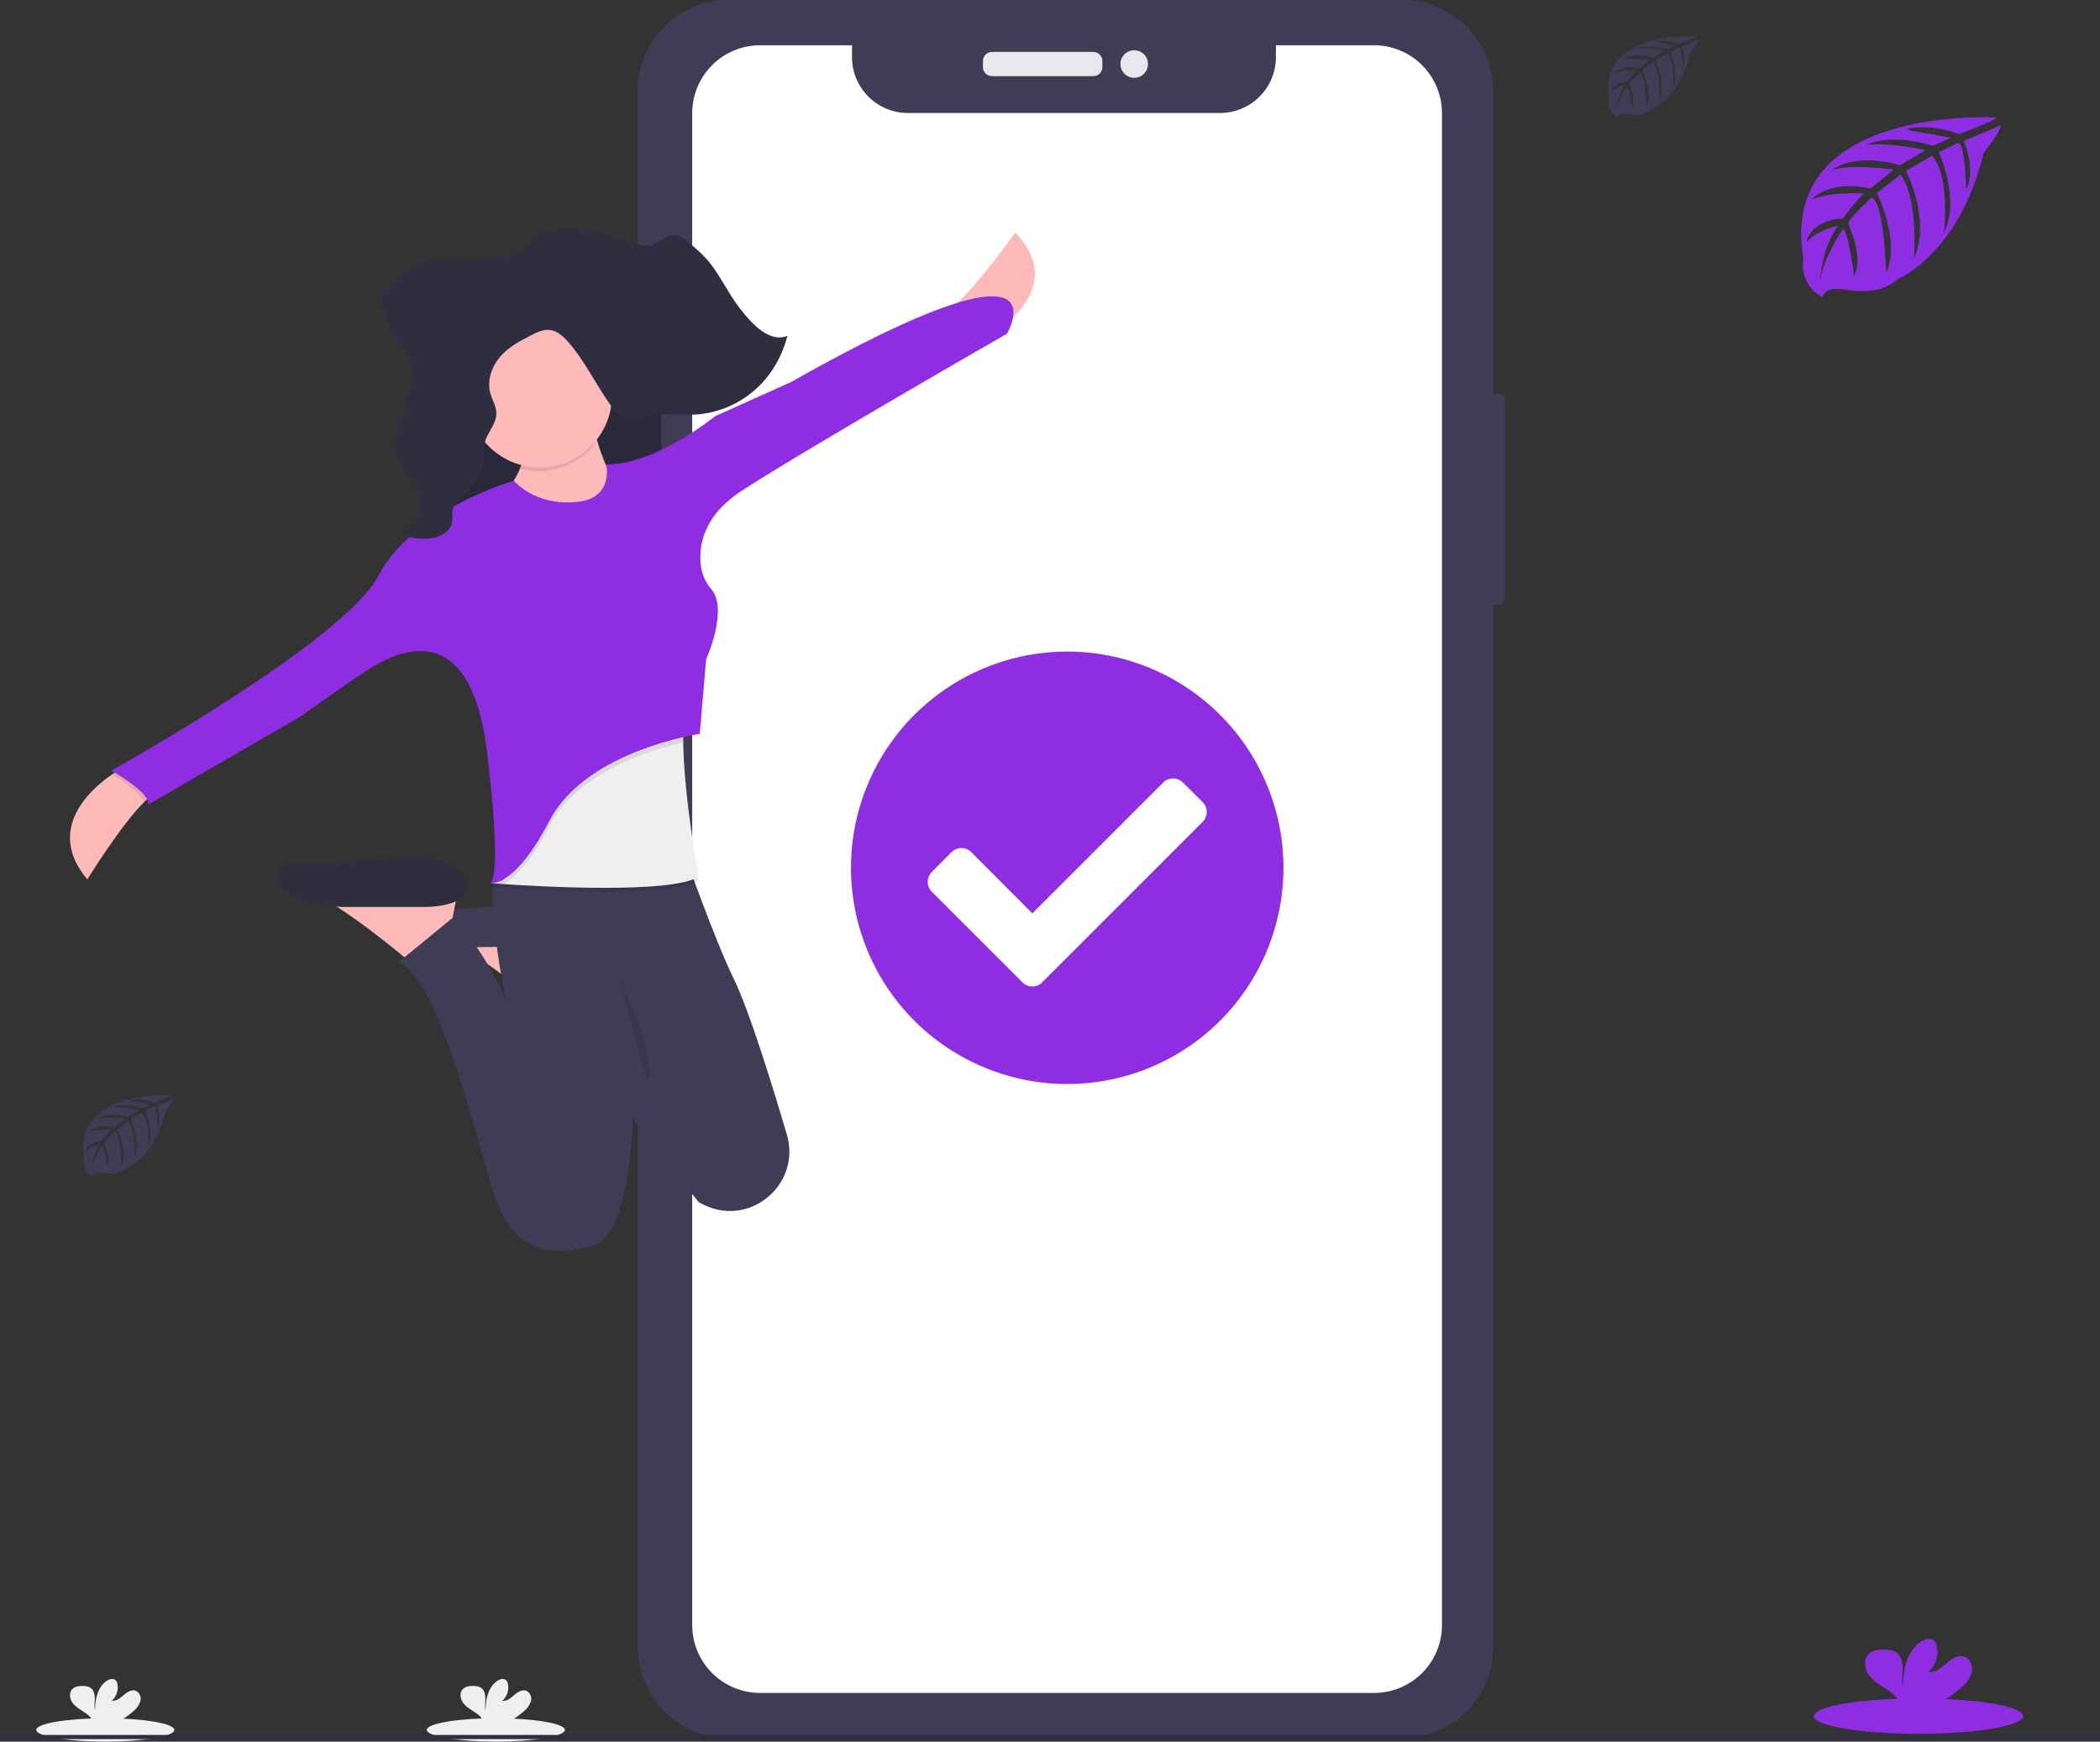 <svg width="903" height="749" viewBox="0 0 903 749" fill="none" xmlns="http://www.w3.org/2000/svg">
<rect x="0" y="0" width="903" height="749" fill="#333333" stroke="none"/>
<g clip-path="url(#clip0)">
<path d="M644.799 169.558H638.385C637.12 169.558 636.095 170.583 636.095 171.848V257.872C636.095 259.137 637.12 260.162 638.385 260.162H644.799C646.064 260.162 647.089 259.137 647.089 257.872V171.848C647.089 170.583 646.064 169.558 644.799 169.558Z" fill="#3F3D56"/>
<path d="M603.036 0H313.238C291.704 0 274.248 17.456 274.248 38.99V708.465C274.248 729.999 291.704 747.455 313.238 747.455H603.036C624.57 747.455 642.026 729.999 642.026 708.465V38.99C642.026 17.456 624.57 0 603.036 0Z" fill="#3F3D56"/>
<path d="M590.837 19.469H548.649V24.544C548.649 27.703 548.027 30.831 546.817 33.749C545.608 36.668 543.836 39.319 541.601 41.552C539.367 43.785 536.714 45.556 533.795 46.764C530.876 47.972 527.748 48.593 524.589 48.591H390.42C387.261 48.593 384.133 47.972 381.214 46.764C378.295 45.556 375.642 43.785 373.408 41.552C371.173 39.319 369.401 36.668 368.192 33.749C366.982 30.831 366.36 27.703 366.36 24.544V19.469H326.86C319.113 19.469 311.684 22.546 306.206 28.024C300.728 33.502 297.651 40.931 297.651 48.678V698.828C297.651 706.575 300.728 714.004 306.206 719.482C311.684 724.96 319.113 728.037 326.86 728.037H590.837C598.584 728.037 606.013 724.96 611.491 719.482C616.969 714.004 620.046 706.575 620.046 698.828V48.728C620.053 44.888 619.302 41.084 617.837 37.535C616.372 33.985 614.222 30.759 611.509 28.042C608.796 25.324 605.573 23.168 602.026 21.697C598.479 20.226 594.677 19.469 590.837 19.469Z" fill="white"/>
<path d="M470.149 22.322H426.532C424.395 22.322 422.662 24.055 422.662 26.192V28.875C422.662 31.012 424.395 32.745 426.532 32.745H470.149C472.286 32.745 474.019 31.012 474.019 28.875V26.192C474.019 24.055 472.286 22.322 470.149 22.322Z" fill="#E6E8EC"/>
<path d="M487.706 33.453C490.975 33.453 493.625 30.803 493.625 27.534C493.625 24.265 490.975 21.615 487.706 21.615C484.437 21.615 481.787 24.265 481.787 27.534C481.787 30.803 484.437 33.453 487.706 33.453Z" fill="#E6E8EC"/>
<path d="M460.383 452.477C498.807 452.477 529.956 421.328 529.956 382.904C529.956 344.48 498.807 313.331 460.383 313.331C421.959 313.331 390.81 344.48 390.81 382.904C390.81 421.328 421.959 452.477 460.383 452.477Z" fill="white"/>
<path d="M551.891 373.189C551.89 391.58 546.436 409.558 536.218 424.849C526 440.141 511.477 452.059 494.486 459.096C477.494 466.133 458.798 467.974 440.76 464.386C422.723 460.797 406.154 451.94 393.15 438.936C380.146 425.931 371.291 409.362 367.703 391.324C364.116 373.286 365.958 354.59 372.996 337.599C380.035 320.608 391.954 306.086 407.246 295.868C422.538 285.651 440.516 280.198 458.907 280.199C471.118 280.199 483.21 282.605 494.491 287.278C505.773 291.952 516.024 298.801 524.658 307.436C533.292 316.071 540.141 326.322 544.814 337.604C549.487 348.886 551.891 360.978 551.891 373.189V373.189ZM448.158 422.409L517.135 353.432C517.693 352.875 518.136 352.214 518.438 351.486C518.741 350.758 518.896 349.977 518.896 349.188C518.896 348.4 518.741 347.619 518.438 346.891C518.136 346.163 517.693 345.502 517.135 344.945L508.648 336.52C508.092 335.962 507.432 335.519 506.705 335.217C505.978 334.915 505.198 334.76 504.411 334.76C503.623 334.76 502.843 334.915 502.116 335.217C501.389 335.519 500.729 335.962 500.173 336.52L443.915 392.779L417.647 366.449C416.519 365.328 414.994 364.698 413.403 364.698C411.813 364.698 410.288 365.328 409.16 366.449L400.673 374.986C399.552 376.114 398.922 377.639 398.922 379.229C398.922 380.82 399.552 382.345 400.673 383.473L439.673 422.459C440.23 423.017 440.891 423.46 441.619 423.762C442.347 424.065 443.128 424.22 443.916 424.22C444.705 424.22 445.486 424.065 446.214 423.762C446.942 423.46 447.603 423.017 448.16 422.459L448.158 422.409Z" fill="#8E2DE2"/>
<path d="M402 137.261C403.859 136.851 406.235 135.276 408.877 133C420.256 123.14 436.553 100 436.553 100C457.389 121.724 434.332 138.888 424.504 144.786C422.115 146.214 420.51 147 420.51 147L402 137.261Z" fill="#FEB9B9"/>
<path d="M285.763 147.357H284.8C283.535 147.357 282.51 148.382 282.51 149.647V171.88C282.51 173.145 283.535 174.17 284.8 174.17H285.763C287.028 174.17 288.053 173.145 288.053 171.88V149.647C288.053 148.382 287.028 147.357 285.763 147.357Z" fill="#3F3D56"/>
<path d="M286.265 196.454H284.599C283.334 196.454 282.309 197.479 282.309 198.744V240.83C282.309 242.095 283.334 243.12 284.599 243.12H286.265C287.53 243.12 288.555 242.095 288.555 240.83V198.744C288.555 197.479 287.53 196.454 286.265 196.454Z" fill="#3F3D56"/>
<path d="M286.064 259.449H284.699C283.434 259.449 282.409 260.474 282.409 261.739V304.226C282.409 305.491 283.434 306.516 284.699 306.516H286.064C287.329 306.516 288.354 305.491 288.354 304.226V261.739C288.354 260.474 287.329 259.449 286.064 259.449Z" fill="#3F3D56"/>
<path d="M208.741 383.91C208.9 384.063 209.104 384.161 209.323 384.19C209.542 384.218 209.764 384.174 209.957 384.066C209.546 384.072 209.137 384.02 208.741 383.91Z" fill="url(#paint0_linear)"/>
<path d="M254.704 401.889L253.504 408.425L252.578 413.425L250.894 422.571L234.565 434.003C234.565 434.003 233.093 432.743 230.665 430.757C223.973 425.247 209.908 414.027 199.58 408.004C196.923 406.311 194.049 404.986 191.036 404.067L254.704 401.889Z" fill="#FEB9B9"/>
<path d="M242.725 406.752C242.725 406.752 261.764 410.02 262.879 401.889C263.994 393.758 253.079 389.364 243.829 388.817C234.579 388.27 179.061 392.085 179.061 392.085C179.061 392.085 169.268 405.146 204.636 407.332L242.725 406.752Z" fill="#3F3D56"/>
<path d="M284.361 138.445H184.761V256.549H284.361V138.445Z" fill="#2F2E41"/>
<path opacity="0.1" d="M284.361 138.981H184.761V257.085H284.361V138.981Z" fill="black"/>
<path d="M68.03 340.623C66.39 341.036 64.294 342.623 61.963 344.917C51.925 354.855 37.548 378.177 37.548 378.177C19.167 356.282 39.507 338.983 48.177 333.038C50.285 331.599 51.701 330.807 51.701 330.807L68.03 340.623Z" fill="#FEB9B9"/>
<path d="M253.611 175.72C253.611 175.72 258.511 210.006 275.382 218.17C292.253 226.334 253.611 241.592 253.611 241.592L200.822 221.984C200.822 221.984 230.758 212.184 224.768 183.337L253.611 175.72Z" fill="#FEB9B9"/>
<path d="M197.008 381.991L195.814 388.505L194.844 393.524L193.16 402.67L176.831 414.091C176.831 414.091 175.359 412.842 172.931 410.857C166.239 405.347 152.175 394.127 141.831 388.104C139.176 386.409 136.301 385.084 133.287 384.167L197.008 381.991Z" fill="#FEB9B9"/>
<path d="M182.883 390.024C182.883 390.024 199.97 390.145 200.998 381.991C202.026 373.837 191.686 369.466 182.883 368.919C174.08 368.372 120.594 372.441 120.594 372.441C120.594 372.441 113.006 387.841 146.649 390.023L182.883 390.024Z" fill="#2F2E41"/>
<path d="M302.686 518.119C301.939 517.751 301.191 517.372 300.455 517.004L298.447 514.472L272.114 481.079V481.659C271.936 487.236 270.04 531.426 255.25 535.508C239.468 539.858 220.429 540.951 211.75 511.562C203.071 482.173 187.213 417.951 170.928 414.137L195.153 394.273C195.153 394.273 211.192 413.033 217.727 430.99C217.482 429.875 206.406 378.123 215.496 368.966H294.971C294.971 368.966 307.24 403.91 315.649 421.22C322.196 434.66 332.022 466.436 338.349 487.94C344.612 509.174 322.606 527.923 302.686 518.119Z" fill="#3F3D56"/>
<path opacity="0.1" d="M300.422 378.723C288.153 385.984 234.293 383.028 216.771 381.846L211.997 381.5C211.484 381.5 212.075 381.21 212.075 381.21L212.566 376.269L225.627 343.076L295.559 302.522C294.142 306.794 293.674 313.33 293.786 320.814C294.109 344.861 300.422 378.723 300.422 378.723Z" fill="black"/>
<path d="M300.422 377.084C288.153 384.345 234.293 381.389 216.771 380.207L211.997 379.872L211.205 379.805L212.075 379.582L216.38 378.467L225.626 341.46L295.558 300.917C294.142 305.189 293.673 311.725 293.785 319.209C294.109 343.233 300.422 377.084 300.422 377.084Z" fill="#EFEFEF"/>
<path opacity="0.1" d="M293.741 319.186C279.52 322.465 248.224 332.086 236.2 355.323C228.181 370.793 221.433 377.429 216.726 380.206L211.952 379.871C211.983 379.776 212.009 379.679 212.03 379.581L216.335 378.466L225.581 341.459L295.513 300.917C294.113 305.166 293.629 311.702 293.741 319.186Z" fill="black"/>
<path opacity="0.1" d="M51.701 330.831L68.03 340.624C66.39 341.037 64.294 342.624 61.963 344.918C60.602 340.947 52.063 335.404 48.177 333.04C50.284 331.623 51.701 330.831 51.701 330.831Z" fill="black"/>
<path opacity="0.1" d="M209.042 380.508C208.863 380.601 208.659 380.636 208.46 380.608C208.26 380.58 208.074 380.491 207.927 380.352C208.289 380.458 208.665 380.511 209.042 380.508V380.508Z" fill="black"/>
<path d="M245.994 215.995C245.994 215.995 231.294 217.623 220.955 206.738C220.955 206.738 177.455 219.263 162.723 247.559C147.991 275.855 47.842 331.377 47.842 331.377C47.842 331.377 65.264 341.17 63.624 346.066L129.485 307.966C129.485 307.966 152.907 291.102 159.41 287.288C165.913 283.474 201.871 260.074 209.489 323.749C217.107 387.424 209.489 379.806 209.489 379.806C209.489 379.806 220.375 383.621 236.157 353.138C251.939 322.655 300.914 315.584 300.914 315.584L303.635 283.484C303.635 283.484 313.35 262.203 305.866 253.37C303.599 250.755 302.091 247.568 301.505 244.157C300.267 236.004 301.505 222.419 318.837 211.132C345.505 193.71 433 143.5 433 143.5C433 143.5 461 96 340.062 164.321L307.494 178.988C307.494 178.988 281.373 200.179 260.65 199.666C260.65 199.666 264.497 215.448 245.994 215.995Z" fill="#8E2DE2"/>
<path opacity="0.1" d="M256.076 190.643C254.789 186.28 253.783 181.84 253.065 177.348L224.222 184.968C225.494 190.474 225.266 196.22 223.564 201.609C229.461 203.183 235.691 202.981 241.474 201.031C247.258 199.08 252.337 195.467 256.076 190.643V190.643Z" fill="black"/>
<path d="M232.119 201.028C249.25 201.028 263.137 187.141 263.137 170.01C263.137 152.879 249.25 138.992 232.119 138.992C214.988 138.992 201.101 152.879 201.101 170.01C201.101 187.141 214.988 201.028 232.119 201.028Z" fill="#FEB9B9"/>
<path opacity="0.1" d="M265.858 419.812C265.858 419.812 283.815 455.191 278.372 466.065Z" fill="black"/>
<path d="M248.614 98.371C257.224 99.353 265.4 103.044 273.877 105.063C275.996 105.722 278.251 105.806 280.413 105.308C283.703 104.293 286.38 100.847 289.793 100.947C291.893 101.014 293.752 102.442 295.481 103.813C298.253 105.935 300.863 108.261 303.288 110.773C309.132 117.119 312.757 125.663 318.088 132.567C323.419 139.471 331.022 147.567 338.595 144.401C333.443 164.477 317.374 177.036 299.117 178.286C291.834 178.786 284.372 177.271 277.323 179.401C275.567 180.121 273.713 180.572 271.823 180.739C267.763 180.739 264.495 177.014 261.963 173.389C256.029 164.868 251.334 155.198 244.653 147.424C242.422 144.848 239.846 142.405 236.723 141.937C233.6 141.469 230.734 142.963 227.957 144.402C223.373 146.778 218.689 149.231 215.131 153.325C211.573 157.419 209.331 163.463 210.803 168.94C211.595 171.907 213.403 174.584 213.435 177.684C213.502 182.636 209.13 186.25 208.271 191.068C208.077 193.092 208.006 195.126 208.059 197.158C207.68 203.758 203.359 209.158 198.859 213.319C197.097 214.925 195.159 216.665 194.643 219.152C194.297 220.858 194.643 222.652 194.42 224.383C193.762 228.666 189.49 230.841 185.709 231.399C181.291 232.053 176.779 231.518 172.637 229.849C177.924 227.349 181.181 220.235 179.954 213.866C178.27 205.032 169.392 198.686 170.154 189.697C170.571 186.939 171.398 184.259 172.608 181.745C174.543 176.887 175.949 171.836 176.802 166.677C177.471 162.695 177.795 158.468 176.545 154.665C175.43 151.207 173.099 148.453 171.124 145.53C168.448 141.554 166.335 137.226 164.845 132.67C164.305 131.319 164.099 129.857 164.245 128.409C164.692 126.699 165.645 125.163 166.978 124.003C171.83 118.903 177.016 113.608 183.519 112.147C186.622 111.632 189.777 111.512 192.91 111.79C198.359 111.961 203.812 111.73 209.227 111.098C213.688 110.574 221.227 110.641 225.009 107.752C228.533 105.052 230.519 101.662 234.857 99.945C239.25 98.317 243.973 97.777 248.62 98.372L248.614 98.371Z" fill="#2F2E41"/>
<path d="M824.962 745.598C849.812 745.598 869.957 742.191 869.957 737.989C869.957 733.787 849.812 730.38 824.962 730.38C800.112 730.38 779.967 733.787 779.967 737.989C779.967 742.191 800.112 745.598 824.962 745.598Z" fill="#8E2DE2"/>
<path d="M843.571 725.546C845.622 723.869 847.116 721.61 847.857 719.067C848.416 716.505 847.32 713.467 844.857 712.476C842.104 711.424 839.157 713.338 836.934 715.262C834.711 717.186 832.145 719.391 829.224 718.977C830.728 717.618 831.854 715.892 832.492 713.969C833.13 712.045 833.258 709.988 832.865 708C832.734 707.176 832.382 706.402 831.847 705.762C830.325 704.128 827.547 704.822 825.726 706.12C819.907 710.204 818.285 718.12 818.251 725.22C817.658 722.658 818.161 719.983 818.139 717.387C818.117 714.791 817.412 711.787 815.185 710.416C813.811 709.679 812.267 709.316 810.709 709.364C808.091 709.264 805.181 709.532 803.391 711.445C801.153 713.817 801.757 717.801 803.682 720.397C805.607 722.993 808.55 724.66 811.258 726.462C813.423 727.754 815.268 729.518 816.658 731.621C816.825 731.915 816.959 732.227 817.058 732.55H833.407C837.093 730.684 840.511 728.33 843.568 725.55L843.571 725.546Z" fill="#8E2DE2"/>
<path d="M213.212 748.956C229.612 748.956 242.906 746.708 242.906 743.934C242.906 741.16 229.612 738.912 213.212 738.912C196.813 738.912 183.518 741.16 183.518 743.934C183.518 746.708 196.813 748.956 213.212 748.956Z" fill="#EFEFEF"/>
<path d="M225.493 735.722C226.846 734.615 227.832 733.124 228.321 731.446C228.536 730.604 228.457 729.714 228.098 728.923C227.738 728.131 227.118 727.487 226.342 727.096C224.525 726.402 222.583 727.665 221.114 728.935C219.645 730.205 217.953 731.66 216.026 731.387C217.018 730.49 217.76 729.351 218.181 728.081C218.602 726.812 218.686 725.455 218.426 724.143C218.339 723.599 218.107 723.089 217.754 722.666C216.754 721.588 214.918 722.046 213.715 722.902C209.875 725.602 208.804 730.818 208.782 735.508C208.391 733.817 208.723 732.052 208.708 730.339C208.693 728.626 208.228 726.647 206.758 725.739C205.851 725.253 204.832 725.013 203.804 725.045C202.076 724.979 200.156 725.156 198.974 726.419C197.497 727.985 197.896 730.614 199.166 732.327C200.436 734.04 202.378 735.141 204.166 736.327C205.595 737.178 206.814 738.34 207.733 739.727C207.844 739.921 207.933 740.127 207.999 740.34H218.788C221.221 739.108 223.476 737.553 225.493 735.717V735.722Z" fill="#EFEFEF"/>
<path d="M45.28 748.956C61.679 748.956 74.974 746.708 74.974 743.934C74.974 741.16 61.679 738.912 45.28 738.912C28.88 738.912 15.586 741.16 15.586 743.934C15.586 746.708 28.88 748.956 45.28 748.956Z" fill="#EFEFEF"/>
<path d="M57.561 735.722C58.914 734.615 59.9 733.124 60.389 731.446C60.604 730.604 60.525 729.714 60.166 728.923C59.806 728.131 59.186 727.487 58.41 727.096C56.593 726.402 54.651 727.665 53.182 728.935C51.713 730.205 50.021 731.66 48.094 731.387C49.086 730.49 49.828 729.351 50.249 728.081C50.669 726.812 50.754 725.455 50.494 724.143C50.407 723.599 50.175 723.089 49.822 722.666C48.822 721.588 46.986 722.046 45.783 722.902C41.943 725.602 40.872 730.818 40.85 735.508C40.459 733.817 40.791 732.052 40.776 730.339C40.761 728.626 40.296 726.647 38.826 725.739C37.919 725.253 36.9 725.013 35.872 725.045C34.144 724.979 32.224 725.156 31.042 726.419C29.565 727.985 29.964 730.614 31.234 732.327C32.504 734.04 34.446 735.141 36.234 736.327C37.663 737.178 38.882 738.34 39.801 739.727C39.912 739.921 40.001 740.127 40.067 740.34H50.856C53.289 739.108 55.544 737.553 57.561 735.717V735.722Z" fill="#EFEFEF"/>
<path d="M902.567 746.088H0V747.909H902.567V746.088Z" fill="#2F2E41"/>
<path d="M858.51 50.524C858.51 50.524 764.289 44.839 775.39 110.861C775.39 110.861 773.152 122.532 783.76 127.825C783.76 127.825 783.928 122.935 793.428 124.602C796.81 125.163 800.246 125.328 803.667 125.094C808.281 124.79 812.672 122.996 816.177 119.98V119.98C816.177 119.98 842.664 109.036 852.959 65.753C852.959 65.753 860.579 56.309 860.277 53.88L844.377 60.672C844.377 60.672 849.815 72.142 845.496 81.672C845.496 81.672 844.981 61.082 841.926 61.53C841.311 61.62 833.668 65.502 833.668 65.502C833.668 65.502 843.012 85.476 835.962 100.002C835.962 100.002 838.636 75.384 830.747 66.946L819.557 73.481C819.557 73.481 830.479 94.116 823.071 110.957C823.071 110.957 824.971 85.13 817.196 75.07L807.058 82.981C807.058 82.981 817.319 103.313 811.064 117.281C811.064 117.281 810.247 87.224 804.864 84.953C804.864 84.953 795.99 92.786 794.636 95.986C794.636 95.986 801.663 110.757 797.299 118.545C797.299 118.545 794.625 98.515 792.431 98.403C792.431 98.403 783.591 111.674 782.673 120.783C782.673 120.783 783.054 107.254 790.293 97.15C790.293 97.15 781.744 98.616 776.753 104.15C776.753 104.15 778.129 94.773 792.475 93.945C792.475 93.945 799.782 83.874 801.729 83.27C801.729 83.27 787.473 82.07 778.823 85.911C778.823 85.911 786.432 77.06 804.348 81.088L814.363 72.908C814.363 72.908 795.586 70.345 787.619 73.177C787.619 73.177 796.784 65.344 817.06 71.051L827.96 64.538C827.96 64.538 811.947 61.091 802.413 62.3C802.413 62.3 812.484 56.873 831.16 62.759L838.993 59.259C838.993 59.259 827.266 56.954 823.83 56.585C820.394 56.216 820.216 55.276 820.216 55.276C827.646 54.037 835.273 54.886 842.249 57.727C842.249 57.727 858.79 51.565 858.51 50.524Z" fill="#8E2DE2"/>
<path d="M729.413 15.571C729.413 15.571 686.891 13.008 691.859 42.841C691.859 42.841 690.859 48.112 695.641 50.506C695.641 50.506 695.719 48.268 700.016 49.04C701.542 49.297 703.093 49.372 704.637 49.264C706.724 49.126 708.709 48.308 710.288 46.936V46.936C710.288 46.936 722.261 41.99 726.916 22.43C726.916 22.43 730.351 18.167 730.216 17.07L723.032 20.136C723.032 20.136 725.483 25.317 723.558 29.625C723.558 29.625 723.323 20.325 721.947 20.539C721.667 20.539 718.209 22.339 718.209 22.339C718.209 22.339 722.439 31.369 719.25 37.927C719.25 37.927 720.458 26.804 716.889 22.988L711.831 25.988C711.831 25.988 716.766 35.309 713.42 42.919C713.42 42.919 714.282 31.248 710.768 26.705L706.191 30.286C706.191 30.286 710.824 39.473 708.004 45.786C708.004 45.786 707.624 32.201 705.195 31.172C705.195 31.172 701.189 34.708 700.573 36.163C700.573 36.163 703.751 42.877 701.782 46.357C701.782 46.357 700.573 37.304 699.544 37.257C699.544 37.257 695.549 43.257 695.135 47.328C695.335 43.53 696.523 39.851 698.582 36.653C696.277 37.09 694.149 38.191 692.461 39.82C692.461 39.82 693.088 35.579 699.567 35.21C699.567 35.21 702.924 30.656 703.752 30.376C703.752 30.376 697.307 29.839 693.401 31.576C693.401 31.576 696.836 27.581 704.927 29.394L709.403 25.701C709.403 25.701 700.913 24.571 697.313 25.817C697.313 25.817 701.453 22.281 710.618 24.855L715.542 21.912C715.542 21.912 708.302 20.357 703.994 20.912C703.994 20.912 708.548 18.461 716.986 21.112L720.511 19.534C720.511 19.534 715.211 18.493 713.651 18.325C712.091 18.157 712.017 17.732 712.017 17.732C715.376 17.173 718.825 17.561 721.976 18.851C721.976 18.851 729.544 16.037 729.413 15.571Z" fill="#3F3D56"/>
<path d="M73.672 471.008C73.672 471.008 31.15 468.445 36.118 498.278C36.118 498.278 35.118 503.549 39.9 505.943C39.9 505.943 39.978 503.705 44.275 504.477C45.801 504.734 47.352 504.809 48.896 504.701C50.983 504.563 52.968 503.745 54.547 502.373V502.373C54.547 502.373 66.52 497.427 71.175 477.867C71.175 477.867 74.61 473.604 74.475 472.507L67.291 475.573C67.291 475.573 69.742 480.754 67.817 485.062C67.817 485.062 67.582 475.762 66.206 475.976C65.926 475.976 62.468 477.776 62.468 477.776C62.468 477.776 66.698 486.806 63.509 493.364C63.509 493.364 64.717 482.241 61.148 478.425L56.09 481.425C56.09 481.425 61.025 490.746 57.679 498.356C57.679 498.356 58.541 486.685 55.027 482.142L50.45 485.723C50.45 485.723 55.083 494.91 52.263 501.223C52.263 501.223 51.883 487.638 49.454 486.609C49.454 486.609 45.448 490.145 44.832 491.6C44.832 491.6 48.01 498.314 46.041 501.794C46.041 501.794 44.832 492.741 43.803 492.694C43.803 492.694 39.808 498.694 39.394 502.765C39.594 498.967 40.782 495.288 42.841 492.09C40.536 492.527 38.408 493.627 36.72 495.257C36.72 495.257 37.347 491.016 43.826 490.647C43.826 490.647 47.183 486.093 48.011 485.813C48.011 485.813 41.566 485.276 37.66 487.013C37.66 487.013 41.095 483.018 49.186 484.831L53.662 481.138C53.662 481.138 45.172 480.008 41.572 481.254C41.572 481.254 45.712 477.718 54.877 480.292L59.801 477.349C59.801 477.349 52.561 475.794 48.253 476.349C48.253 476.349 52.807 473.898 61.245 476.549L64.77 474.971C64.77 474.971 59.47 473.93 57.91 473.762C56.35 473.594 56.276 473.169 56.276 473.169C59.635 472.61 63.084 472.998 66.235 474.288C66.235 474.288 73.803 471.474 73.672 471.008Z" fill="#3F3D56"/>
</g>
<defs>
<linearGradient id="paint0_linear" x1="209.355" y1="384.2" x2="209.355" y2="383.91" gradientUnits="userSpaceOnUse">
<stop stop-color="#808080" stop-opacity="0.251"/>
<stop offset="0.54" stop-color="#808080" stop-opacity="0.122"/>
<stop offset="1" stop-color="#808080" stop-opacity="0.102"/>
</linearGradient>
<clipPath id="clip0">
<rect width="902.567" height="748.955" fill="white"/>
</clipPath>
</defs>
</svg>
